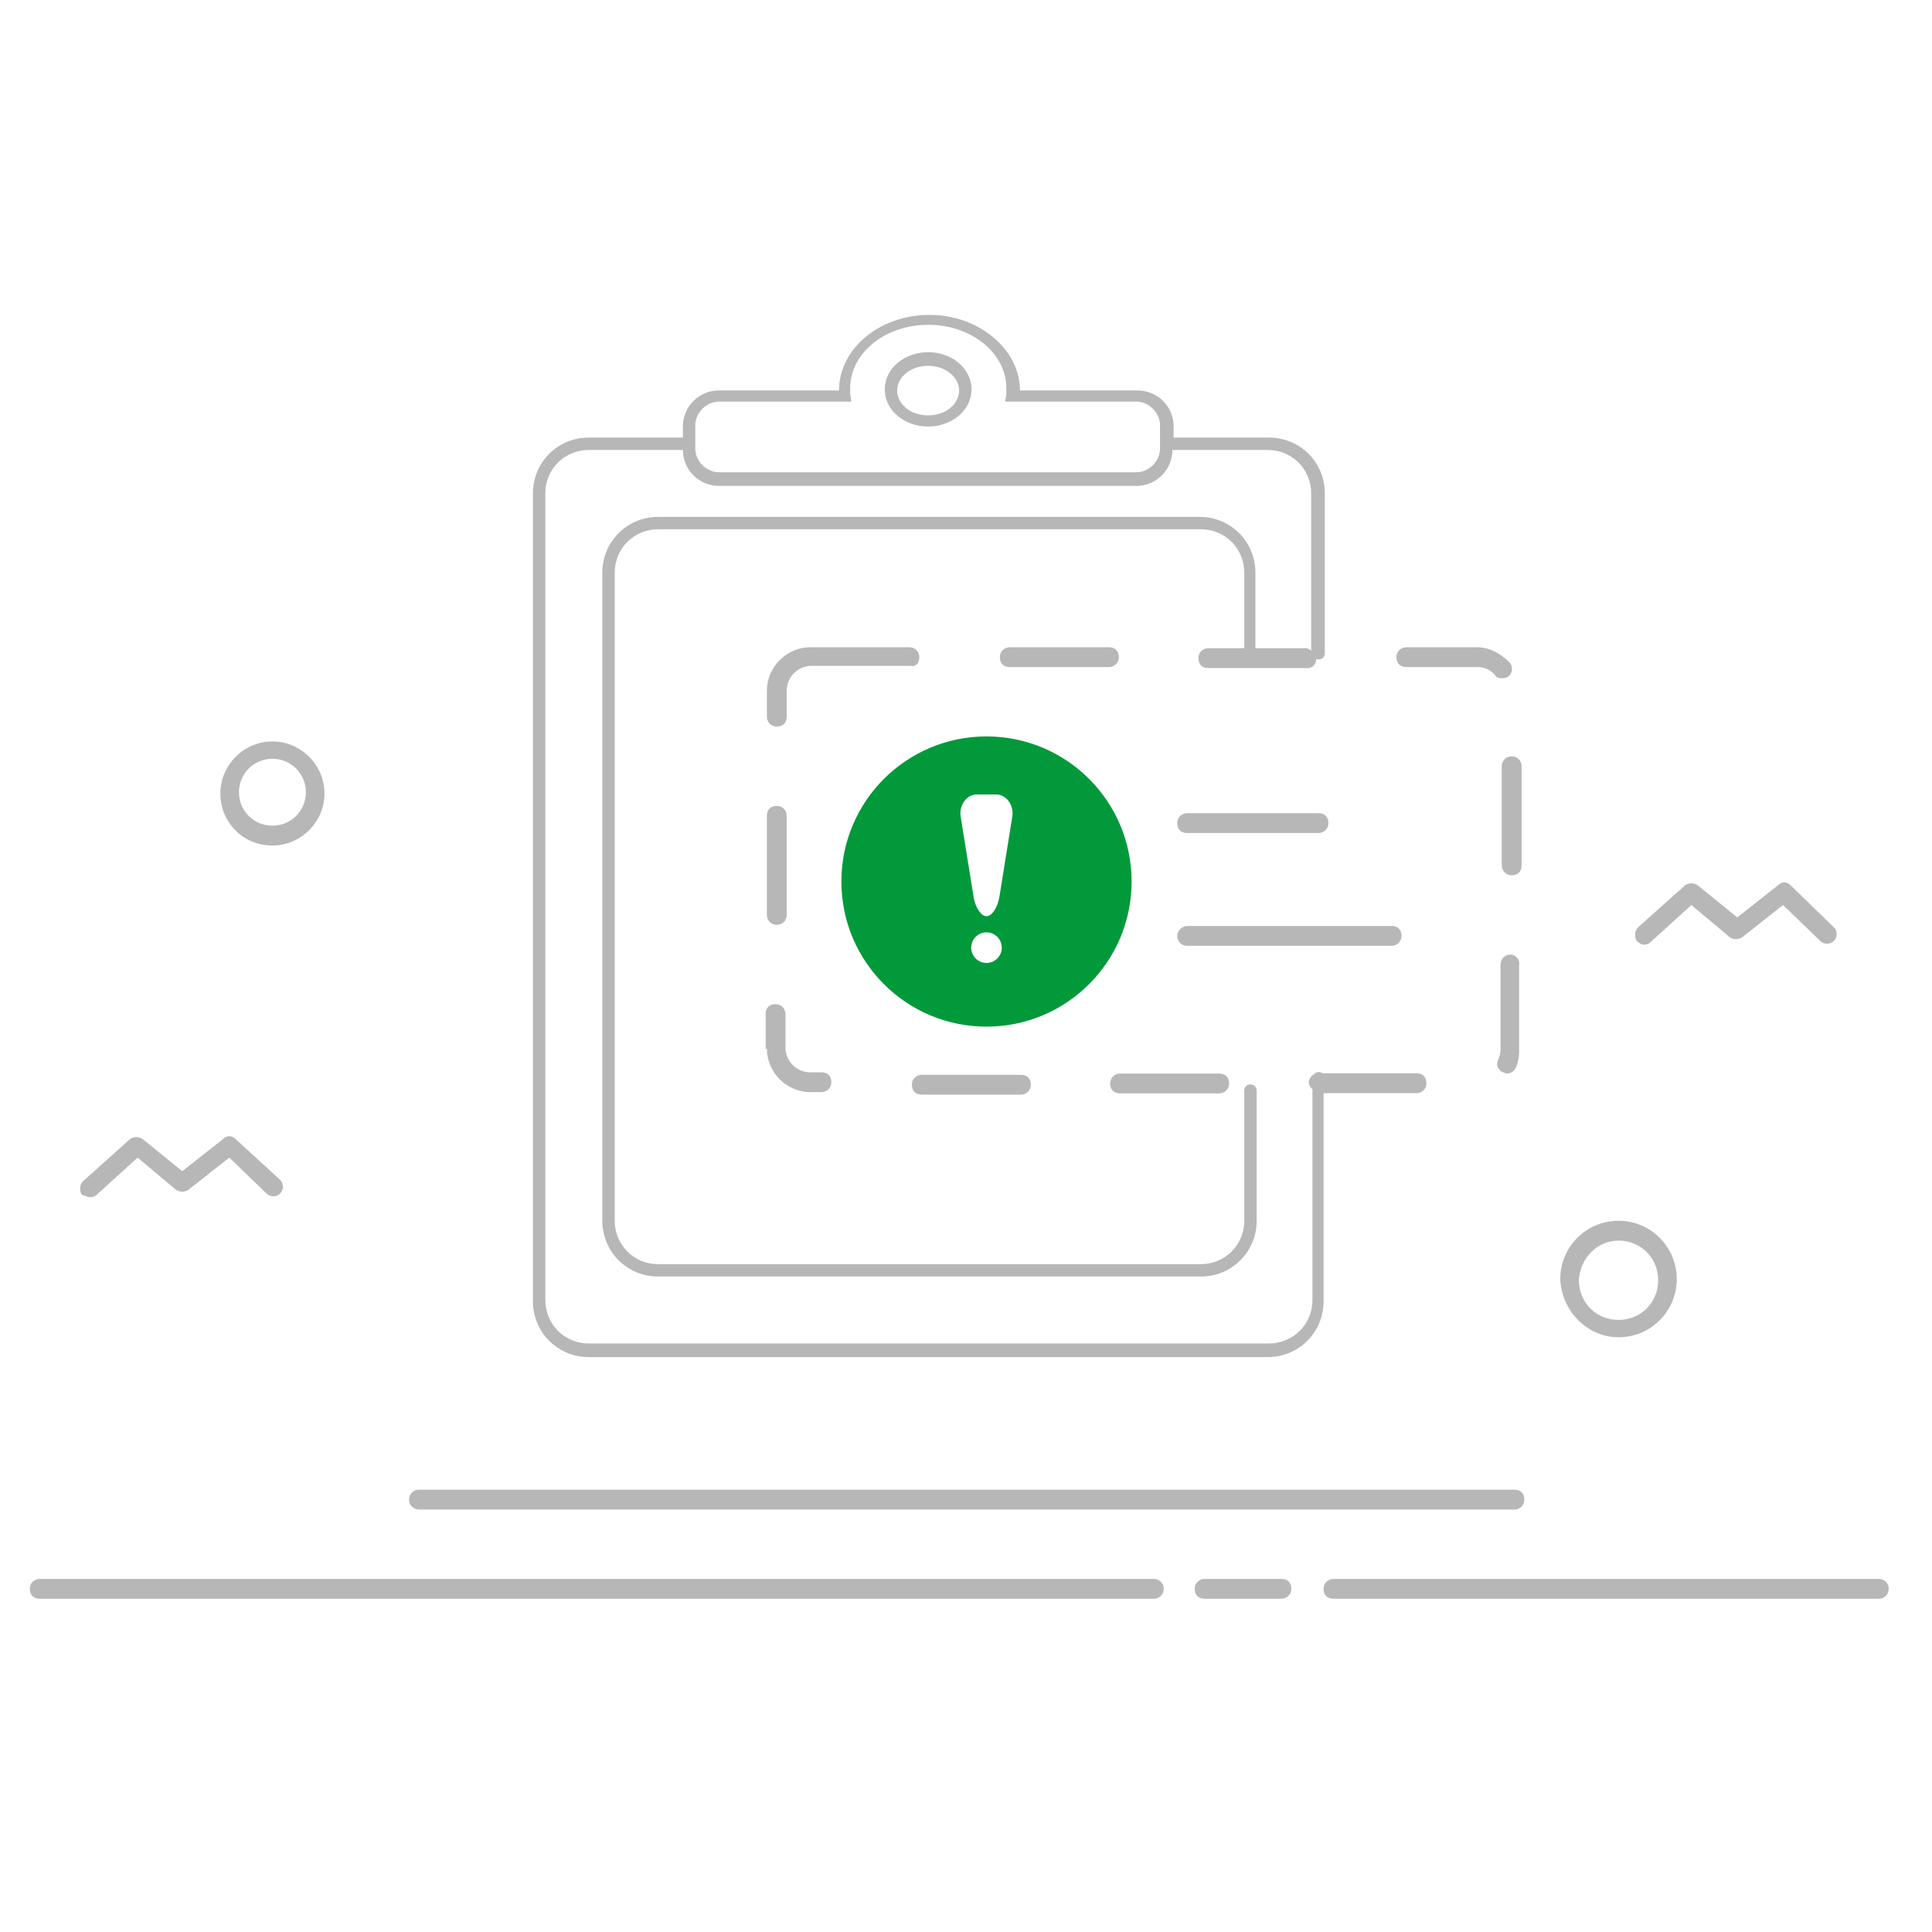 <svg width="195" height="195" viewBox="0 0 195 195" fill="none" xmlns="http://www.w3.org/2000/svg">
<path d="M93.677 43.052C96.053 43.052 98.055 41.426 98.055 39.299C98.055 37.173 96.053 35.547 93.677 35.547C91.3 35.547 89.299 37.173 89.299 39.299C89.299 41.426 91.3 43.052 93.677 43.052V43.052ZM93.677 36.923C95.428 36.923 96.804 38.048 96.804 39.424C96.804 40.8 95.428 41.926 93.677 41.926C91.926 41.926 90.55 40.8 90.55 39.424C90.55 38.048 91.926 36.923 93.677 36.923V36.923ZM113.69 88.331C113.69 80.701 107.436 74.447 99.806 74.447C92.176 74.447 85.922 80.701 85.922 88.331C85.922 95.961 92.176 102.215 99.806 102.215C107.436 102.215 113.69 95.961 113.69 88.331ZM99.681 100.338C93.051 100.338 87.673 94.96 87.673 88.331C87.673 81.701 93.051 76.323 99.681 76.323C106.31 76.323 111.688 81.701 111.688 88.331C111.813 94.96 106.31 100.338 99.681 100.338ZM119.819 82.077C119.318 82.077 118.818 82.452 118.818 83.077C118.818 83.703 119.193 84.078 119.819 84.078H133.077C133.577 84.078 134.078 83.703 134.078 83.077C134.078 82.452 133.703 82.077 133.077 82.077H119.819ZM118.818 94.46C118.818 94.96 119.193 95.46 119.819 95.46H140.457C140.957 95.46 141.457 95.085 141.457 94.46C141.457 93.834 141.082 93.459 140.457 93.459H119.819C119.318 93.459 118.818 93.959 118.818 94.46Z" fill="#999999" fill-opacity="0.7"/>
<path d="M27.496 85.341C30.372 85.341 32.749 82.964 32.749 80.088C32.749 77.211 30.372 74.834 27.496 74.834C24.619 74.834 22.242 77.211 22.242 80.088C22.242 82.964 24.494 85.341 27.496 85.341ZM27.496 76.585C29.372 76.585 30.873 78.086 30.873 79.963C30.873 81.839 29.372 83.34 27.496 83.34C25.619 83.34 24.118 81.839 24.118 79.963C24.118 78.086 25.619 76.585 27.496 76.585ZM165.959 95.347C166.209 95.347 166.46 95.222 166.585 95.097L170.712 91.345L174.59 94.597C174.965 94.847 175.465 94.847 175.841 94.597L179.968 91.345L183.721 94.972C184.096 95.347 184.721 95.347 185.097 94.972C185.472 94.597 185.472 93.972 185.097 93.596L180.719 89.344C180.344 88.968 179.843 88.968 179.468 89.344L175.34 92.596L171.338 89.344C170.963 89.093 170.462 89.093 170.087 89.344L165.334 93.596C164.959 93.972 164.959 94.597 165.209 94.972C165.459 95.222 165.709 95.347 165.959 95.347ZM78.403 93.346C78.903 93.346 79.404 92.971 79.404 92.345V82.339C79.404 81.839 79.029 81.338 78.403 81.338C77.778 81.338 77.403 81.714 77.403 82.339V92.345C77.403 92.971 77.903 93.346 78.403 93.346ZM77.403 105.854C77.403 108.231 79.404 110.232 81.78 110.232H82.906C83.406 110.232 83.907 109.857 83.907 109.231C83.907 108.606 83.531 108.231 82.906 108.231H81.78C80.404 108.231 79.279 107.105 79.279 105.729V102.352C79.279 101.852 78.903 101.351 78.278 101.351C77.653 101.351 77.278 101.726 77.278 102.352V105.854H77.403ZM151.575 77.336V87.342C151.575 87.843 151.95 88.343 152.576 88.343C153.201 88.343 153.576 87.968 153.576 87.342V77.336C153.576 76.835 153.201 76.335 152.576 76.335C151.95 76.335 151.575 76.835 151.575 77.336ZM92.787 66.329C92.787 65.828 92.412 65.328 91.787 65.328H81.78C79.404 65.328 77.403 67.329 77.403 69.706V72.333C77.403 72.833 77.778 73.333 78.403 73.333C79.029 73.333 79.404 72.958 79.404 72.333V69.706C79.404 68.33 80.53 67.204 81.905 67.204H91.912C92.412 67.329 92.787 66.954 92.787 66.329ZM141.944 67.329H149.073C149.824 67.329 150.449 67.58 150.95 68.205C151.075 68.455 151.45 68.455 151.7 68.455C151.95 68.455 152.2 68.33 152.326 68.205C152.701 67.83 152.701 67.204 152.326 66.829C151.45 65.954 150.324 65.328 149.073 65.328H141.944C141.444 65.328 140.943 65.703 140.943 66.329C140.943 66.954 141.319 67.329 141.944 67.329ZM152.451 96.348C151.95 96.348 151.45 96.723 151.45 97.349V105.979C151.45 106.354 151.325 106.73 151.2 106.98C150.95 107.48 151.2 107.98 151.7 108.231C151.825 108.231 151.95 108.356 152.075 108.356C152.451 108.356 152.826 108.106 152.951 107.855C153.201 107.355 153.326 106.73 153.326 106.104V97.474C153.451 96.848 152.951 96.348 152.451 96.348ZM111.925 67.329C112.425 67.329 112.925 66.954 112.925 66.329C112.925 65.703 112.55 65.328 111.925 65.328H101.918C101.418 65.328 100.918 65.703 100.918 66.329C100.918 66.954 101.293 67.329 101.918 67.329H111.925ZM113.05 110.357H123.057C123.557 110.357 124.057 109.982 124.057 109.356C124.057 108.731 123.682 108.356 123.057 108.356H113.05C112.55 108.356 112.05 108.731 112.05 109.356C112.05 109.982 112.425 110.357 113.05 110.357ZM93.038 108.481C92.537 108.481 92.037 108.856 92.037 109.481C92.037 110.107 92.412 110.482 93.038 110.482H103.044C103.544 110.482 104.045 110.107 104.045 109.481C104.045 108.856 103.669 108.481 103.044 108.481H93.038Z" fill="#999999" fill-opacity="0.7"/>
<path d="M59.419 136.974H127.963C131.09 136.974 133.592 134.472 133.592 131.345V110.332H142.973C143.473 110.332 143.973 109.956 143.973 109.331C143.973 108.706 143.598 108.33 142.973 108.33H133.466C133.341 108.205 133.216 108.205 133.091 108.205C132.841 108.205 132.716 108.33 132.591 108.455C132.341 108.58 132.091 108.956 132.091 109.206C132.091 109.456 132.216 109.706 132.466 109.956V131.22C132.466 133.722 130.465 135.598 128.088 135.598H59.419C56.917 135.598 55.041 133.597 55.041 131.22V49.793C55.041 47.291 57.042 45.415 59.419 45.415H68.925C68.925 47.416 70.551 49.042 72.552 49.042H114.704C116.706 49.042 118.332 47.416 118.332 45.415H127.963C130.464 45.415 132.341 47.416 132.341 49.793V65.678C132.216 65.553 131.965 65.428 131.84 65.428H126.712V57.798C126.712 54.671 124.21 52.169 121.083 52.169H66.424C63.297 52.169 60.795 54.671 60.795 57.798V123.215C60.795 126.342 63.297 128.843 66.424 128.843H121.209C124.336 128.843 126.837 126.342 126.837 123.215V110.081C126.837 109.706 126.587 109.456 126.212 109.456C125.837 109.456 125.586 109.706 125.586 110.081V123.215C125.586 125.716 123.585 127.593 121.209 127.593H66.424C63.922 127.593 62.046 125.591 62.046 123.215V57.798C62.046 55.296 64.047 53.42 66.424 53.42H121.209C123.71 53.42 125.586 55.421 125.586 57.798V65.428H121.959C121.459 65.428 120.958 65.803 120.958 66.428C120.958 67.054 121.334 67.429 121.959 67.429H131.965C132.466 67.429 132.841 67.054 132.841 66.553H133.091C133.466 66.553 133.717 66.303 133.717 65.928V49.793C133.717 46.666 131.215 44.164 128.088 44.164H118.457V43.038C118.457 41.037 116.831 39.411 114.829 39.411H102.947C102.947 35.283 98.819 31.781 93.816 31.781C88.813 31.781 84.685 35.158 84.685 39.411H72.552C70.551 39.411 68.925 41.037 68.925 43.038V44.164H59.419C56.292 44.164 53.79 46.666 53.79 49.793V131.345C53.79 134.472 56.292 136.974 59.419 136.974ZM70.176 42.913C70.176 41.663 71.302 40.537 72.552 40.537H85.936L85.811 39.786V39.161C85.811 35.659 89.313 32.782 93.691 32.782C98.069 32.782 101.571 35.659 101.571 39.161V39.786L101.446 40.537H114.704C115.955 40.537 117.081 41.663 117.081 42.913V45.29C117.081 46.541 115.955 47.666 114.704 47.666H72.552C71.302 47.666 70.176 46.541 70.176 45.29V42.913ZM42.283 152.359H152.854C153.354 152.359 153.854 151.983 153.854 151.358C153.854 150.732 153.479 150.357 152.854 150.357H42.283C41.783 150.357 41.282 150.732 41.282 151.358C41.282 151.983 41.783 152.359 42.283 152.359ZM189.627 159.363H134.592C134.092 159.363 133.592 159.738 133.592 160.364C133.592 160.989 133.967 161.364 134.592 161.364H189.627C190.128 161.364 190.628 160.989 190.628 160.364C190.628 159.738 190.128 159.363 189.627 159.363ZM129.339 159.363H121.584C121.083 159.363 120.583 159.738 120.583 160.364C120.583 160.989 120.958 161.364 121.584 161.364H129.339C129.839 161.364 130.339 160.989 130.339 160.364C130.339 159.738 129.964 159.363 129.339 159.363ZM116.456 159.363H4.008C3.508 159.363 3.008 159.738 3.008 160.364C3.008 160.989 3.383 161.364 4.008 161.364H116.456C116.956 161.364 117.456 160.989 117.456 160.364C117.456 159.738 116.956 159.363 116.456 159.363ZM163.361 134.972C166.613 134.972 169.239 132.346 169.239 129.094C169.239 125.842 166.613 123.215 163.361 123.215C160.108 123.215 157.482 125.842 157.482 129.094C157.607 132.346 160.234 134.972 163.361 134.972ZM163.361 125.216C165.612 125.216 167.363 126.967 167.363 129.219C167.363 131.47 165.612 133.221 163.361 133.221C161.109 133.221 159.358 131.47 159.358 129.219C159.483 126.967 161.234 125.216 163.361 125.216ZM9.137 120.838C9.387 120.838 9.637 120.713 9.762 120.588L13.89 116.836L17.767 120.088C18.142 120.338 18.643 120.338 19.018 120.088L23.146 116.836L26.898 120.463C27.273 120.838 27.899 120.838 28.274 120.463C28.649 120.088 28.649 119.462 28.274 119.087L23.771 114.96C23.396 114.584 22.896 114.584 22.52 114.96L18.393 118.212L14.39 114.96C14.015 114.709 13.514 114.709 13.139 114.96L8.386 119.212C8.011 119.588 8.011 120.213 8.261 120.588C8.636 120.713 8.887 120.838 9.137 120.838Z" fill="#999999" fill-opacity="0.7"/>
<path d="M99.568 74.328C91.48 74.328 84.922 80.883 84.922 88.975C84.922 97.066 91.48 103.621 99.568 103.621C107.656 103.621 114.215 97.066 114.215 88.975C114.215 80.883 107.656 74.328 99.568 74.328ZM99.568 97.193C98.715 97.193 98.025 96.5 98.025 95.65C98.025 94.797 98.715 94.104 99.568 94.104C100.421 94.104 101.111 94.797 101.111 95.65C101.111 96.5 100.421 97.193 99.568 97.193ZM102.177 82.4L100.866 90.55C100.69 91.609 100.108 92.476 99.568 92.476C99.029 92.476 98.447 91.609 98.27 90.55L96.959 82.4C96.783 81.341 97.518 80.187 98.591 80.187H100.542C101.618 80.187 102.354 81.337 102.177 82.4V82.4Z" fill="#02993b"/>
</svg>